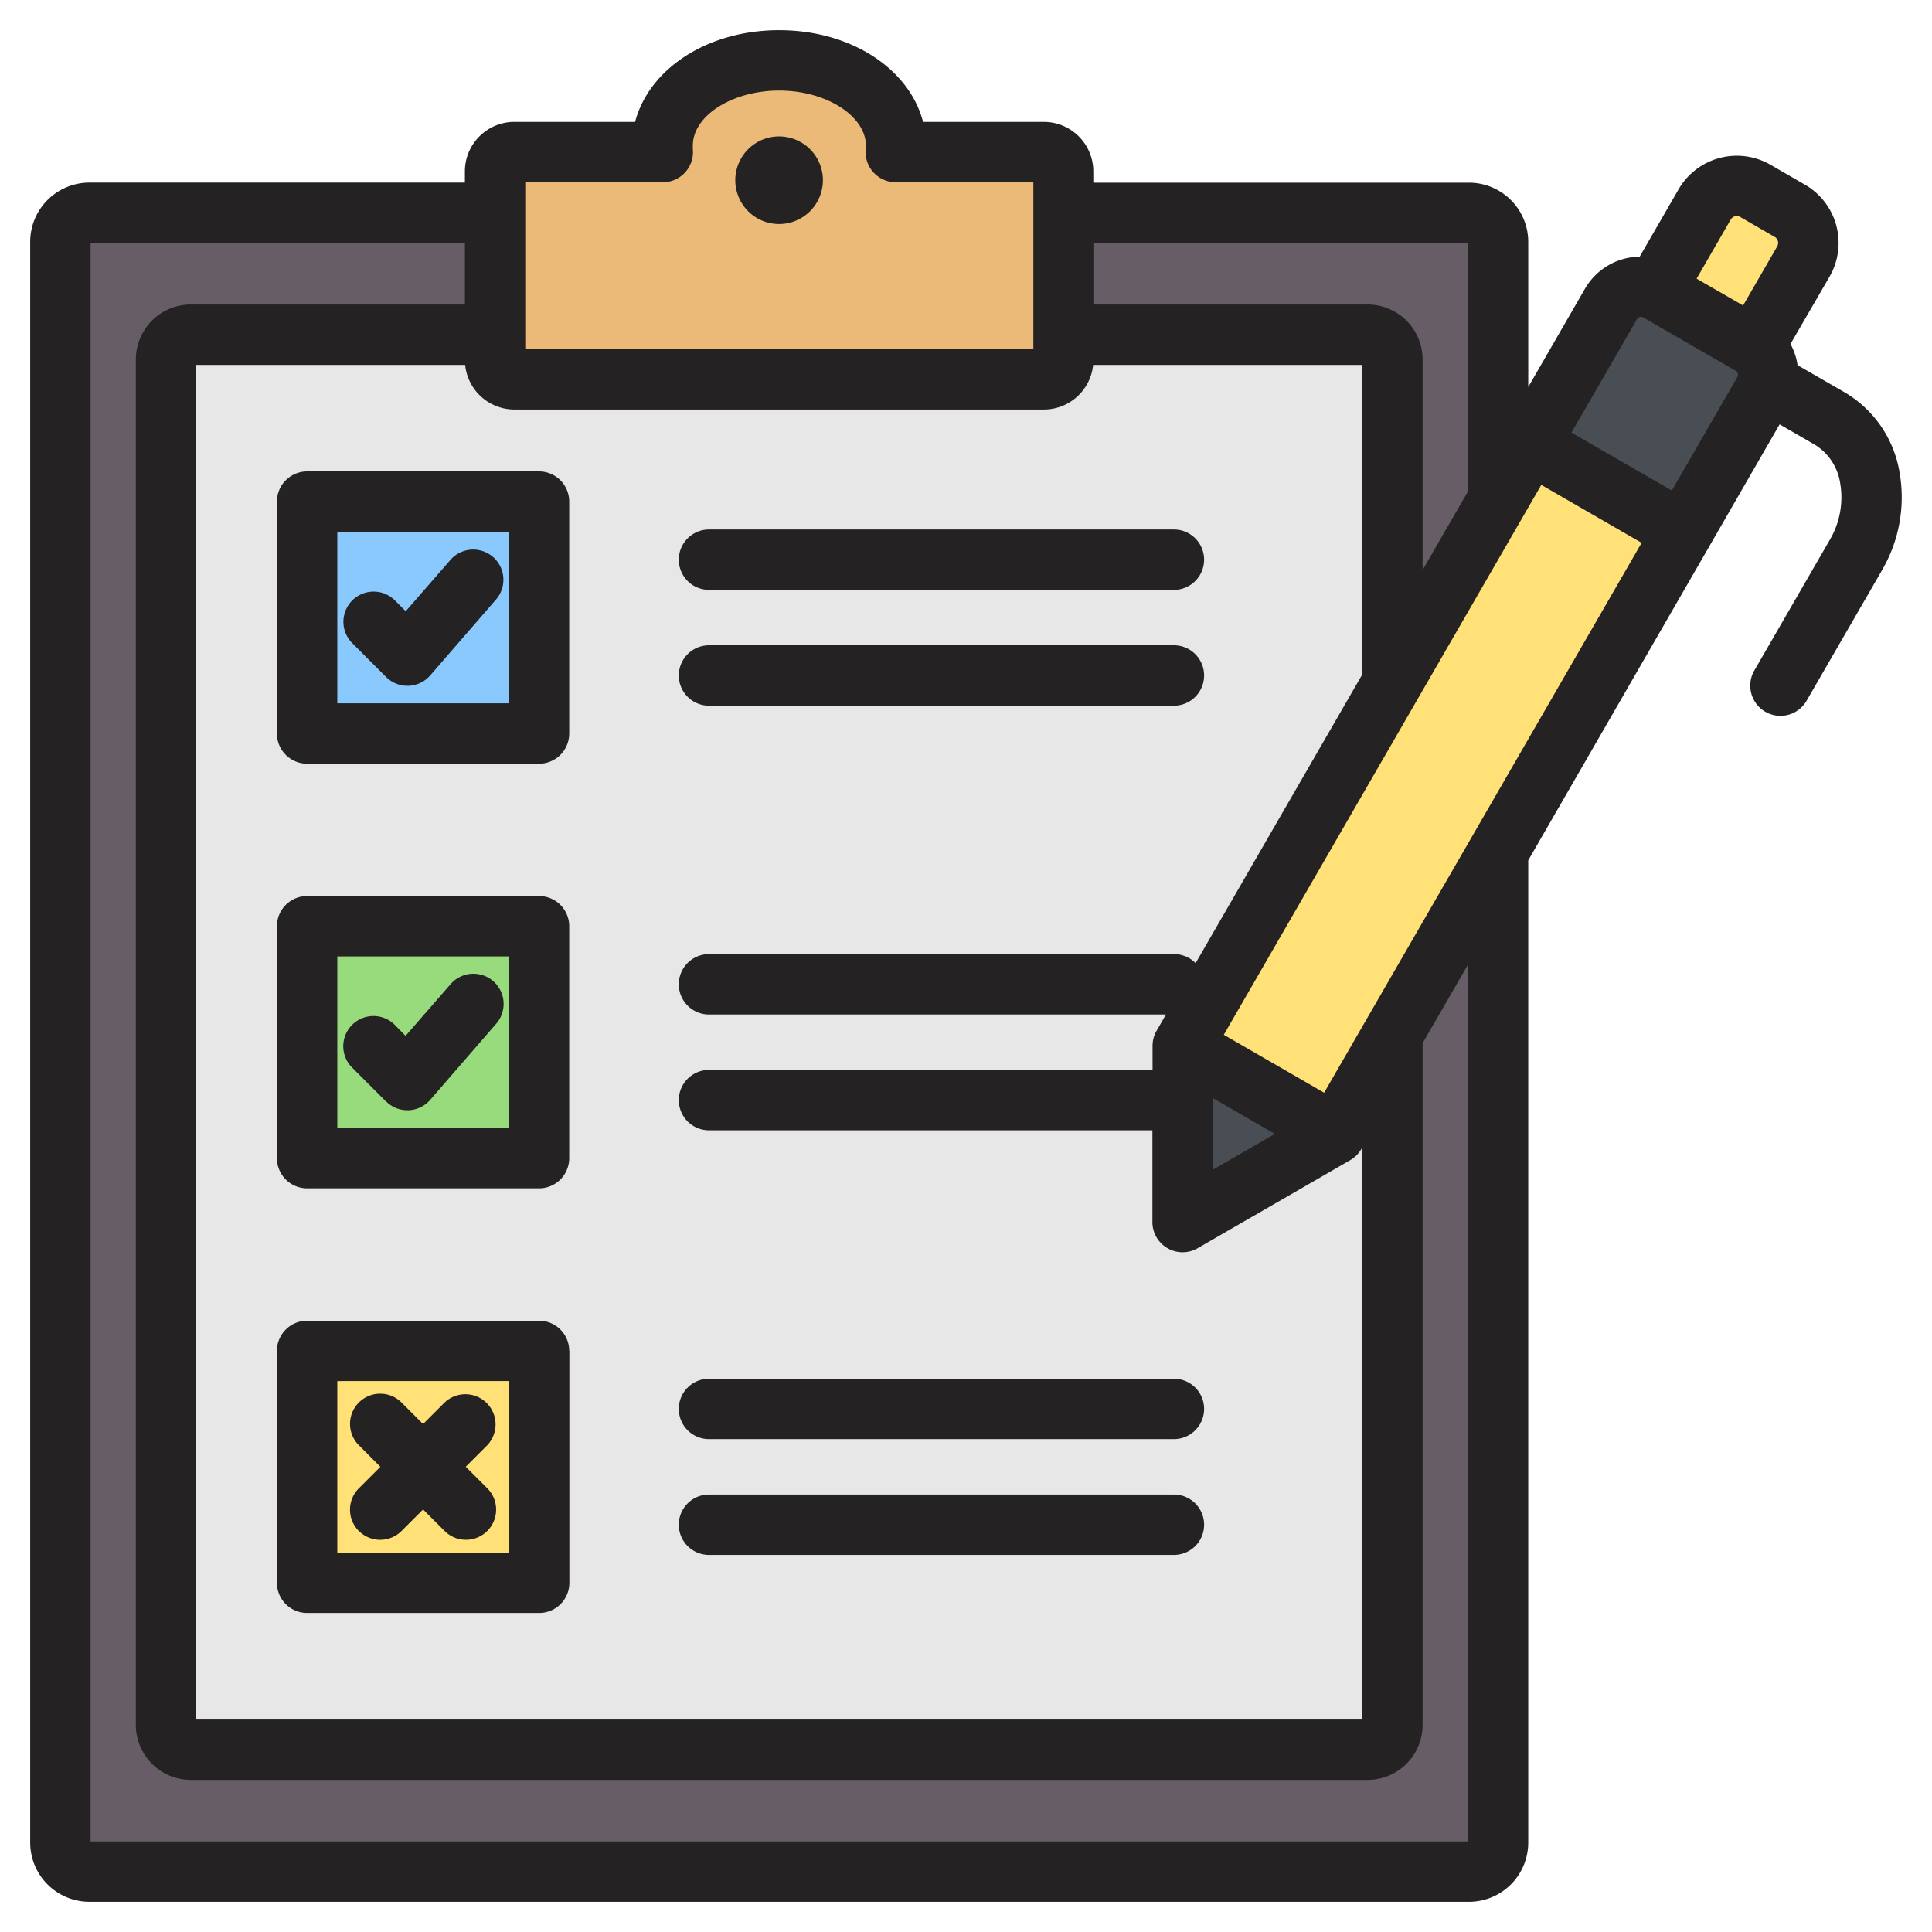 <svg id="Layer_1" viewBox="0 0 512 512" xmlns="http://www.w3.org/2000/svg" data-name="Layer 1"><rect fill="#675d67" height="429.73" rx="7.52" width="372.39" x="19.88" y="60.88"/><rect fill="#e7e7e7" height="366.56" rx="6.41" width="317.66" x="47.25" y="92.46"/><path d="m137.49 45.15h38.41c-.05-.53-.08-1.06-.08-1.6 0-12.24 13.55-22.16 30.26-22.16s30.25 9.92 30.25 22.16c0 .54 0 1.07-.08 1.6h38.41a5 5 0 0 1 5 5v48.85a5 5 0 0 1 -5 5h-137.17a5 5 0 0 1 -5-5v-48.85a5 5 0 0 1 5-5z" fill="#ecba78" fill-rule="evenodd"/><rect fill="#8ac9fe" height="60.08" rx="5" width="60.08" x="83.8" y="135.7"/><rect fill="#98db7c" height="60.08" rx="5" width="60.08" x="83.8" y="245.7"/><rect fill="#ffe177" height="60.08" rx="5" width="60.08" x="83.8" y="355.7"/><rect fill="#ffe177" height="30.22" rx="9.81" transform="matrix(.5 -.866 .866 .5 161.63 433.05)" width="53.88" x="428.92" y="61.43"/><g fill-rule="evenodd"><path d="m439.06 77.19 24.52 14.16a9.22 9.22 0 0 1 3.42 12.56l-113.56 196.6-32.94 19a5 5 0 0 1 -7.5-4.33v-38l113.5-196.62a9.22 9.22 0 0 1 12.56-3.37z" fill="#ffe177"/><path d="m439.06 77.19 24.52 14.16a9.22 9.22 0 0 1 3.42 12.56l-21.37 37-40.45-23.35 21.37-37a9.22 9.22 0 0 1 12.51-3.37z" fill="#484e53"/><path d="m320.5 319.53 32.94-19-40.44-23.37v38a5 5 0 0 0 7.5 4.33z" fill="#484e53"/><path d="m460.53 99a1.21 1.21 0 0 0 -.55-.73l-24.52-14.15a1.15 1.15 0 0 0 -.9-.11 1.17 1.17 0 0 0 -.73.55l-17.37 30.08 26.59 15.36 17.37-30.08a1.18 1.18 0 0 0 .11-.91zm-71.53 156.69-12 20.77v180.67a14.57 14.57 0 0 1 -14.56 14.56h-311.89a14.58 14.58 0 0 1 -14.55-14.56v-361.88a14.58 14.58 0 0 1 14.55-14.55h72.65v-16.31h-99.2v423.61h365zm-252.69-147.16h140.33a13.13 13.13 0 0 0 13.05-11.83h71.31v82.07l-44.15 76.47a8 8 0 0 0 -5.71-2.39h-123.25a8 8 0 1 0 0 16h121.11l-2.49 4.31a8 8 0 0 0 -1.07 4v6.38h-117.55a8 8 0 0 0 0 16h117.51v24.32a8 8 0 0 0 4 6.92 7.95 7.95 0 0 0 8 0l40.44-23.34a8.07 8.07 0 0 0 2.93-2.93l.19-.33v151.51h-308.96v-358.99h71.27a13.13 13.13 0 0 0 13 11.83zm2.89-16v-44.23h36.41a8 8 0 0 0 8-8.79 8.19 8.19 0 0 1 0-.85c-.08-7.95 10.39-14.66 22.87-14.66s23 6.71 23 14.66c0 .28 0 .57-.05.87a8 8 0 0 0 8 8.77h36.42v44.23zm150.56-28.14h99.24v65.89l-12 20.78v-55.81a14.57 14.57 0 0 0 -14.6-14.55h-72.64zm31.64 245.61v-19l16.44 9.5zm113.65-166.15-84.14 145.73-26.59-15.35 84.14-145.73zm14.57-70 12.32 7.11 9.06-15.7a1.78 1.78 0 0 0 .16-1.37 1.76 1.76 0 0 0 -.83-1.1l-9.18-5.3a1.84 1.84 0 0 0 -2.47.66l-9.05 15.67zm49.06 77.4-19.91 34.45a8 8 0 0 1 -13.86-8l19.92-34.48a22.27 22.27 0 0 0 2.83-15.22 14.52 14.52 0 0 0 -6.79-10.2l-9.25-5.34-66.62 115.54v260.31a15.71 15.71 0 0 1 -15.73 15.69h-365.58a15.71 15.71 0 0 1 -15.69-15.69v-424.23a15.71 15.71 0 0 1 15.69-15.69h99.51v-3a13.12 13.12 0 0 1 13.11-13.09h32c3.69-14.04 19.1-24.3 38.17-24.3s34.52 10.26 38.14 24.3h32a13.13 13.13 0 0 1 13.12 13.11v3h99.51a15.71 15.71 0 0 1 15.75 15.67v38.49l15-26a17.07 17.07 0 0 1 10.45-8 17.92 17.92 0 0 1 4.09-.57l10.3-17.83a17.84 17.84 0 0 1 24.33-6.52l9.18 5.3a17.84 17.84 0 0 1 6.52 24.33l-10.37 17.88a17 17 0 0 1 1.48 3.7 15.77 15.77 0 0 1 .39 1.91l12.5 7.21a30.33 30.33 0 0 1 14.51 21.08 38.2 38.2 0 0 1 -4.7 26.16zm-403.58 254.49a8 8 0 0 1 0-11.32l5.7-5.7-5.7-5.72a8 8 0 0 1 11.32-11.31l5.7 5.7 5.7-5.7a8 8 0 0 1 11.31 11.31l-5.7 5.7 5.7 5.7a8 8 0 0 1 -11.31 11.32l-5.7-5.7-5.7 5.7a8 8 0 0 1 -11.32 0zm92.79-24.36a8 8 0 0 1 0-16h123.21a8 8 0 0 1 0 16zm0 30.69a8 8 0 0 1 0-16h123.21a8 8 0 0 1 0 16zm-53-46.08v45.46h-45.5v-45.45zm16-8v61.46a8 8 0 0 1 -8 8h-61.5a8 8 0 0 1 -8-8v-61.45a8 8 0 0 1 8-8h61.46a8 8 0 0 1 8 8zm37-201.67a8 8 0 0 1 0-16h123.21a8 8 0 0 1 0 16zm0 30.69a8 8 0 0 1 0-16h123.21a8 8 0 0 1 0 16zm-57.22-39.4a8 8 0 0 1 .77 11.28l-17.44 20.11a8 8 0 0 1 -5.76 2.74h-.27a8 8 0 0 1 -5.66-2.34l-9.1-9.11a8 8 0 0 1 11.31-11.31l3 3 11.85-13.6a8 8 0 0 1 11.29-.77zm-28.4 144.27-9.1-9.11a8 8 0 0 1 11.31-11.31l3 3.05 11.85-13.6a8 8 0 1 1 12.06 10.51l-17.39 20.06a8 8 0 0 1 -5.76 2.74h-.27a8 8 0 0 1 -5.66-2.34zm32.58-38.42v45.46h-45.46v-45.46zm16-8v61.46a8 8 0 0 1 -8 8h-61.46a8 8 0 0 1 -8-8v-61.46a8 8 0 0 1 8-8h61.46a8 8 0 0 1 8 8zm-61.46-59.07v-45.46h45.46v45.46zm-8-61.46h61.46a8 8 0 0 1 8 8v61.46a8 8 0 0 1 -8 8h-61.46a8 8 0 0 1 -8-8v-61.46a8 8 0 0 1 8-8zm136.69-77.16a11.61 11.61 0 1 0 -11.6 11.6 11.62 11.62 0 0 0 11.6-11.6z" fill="#242222"/></g></svg>